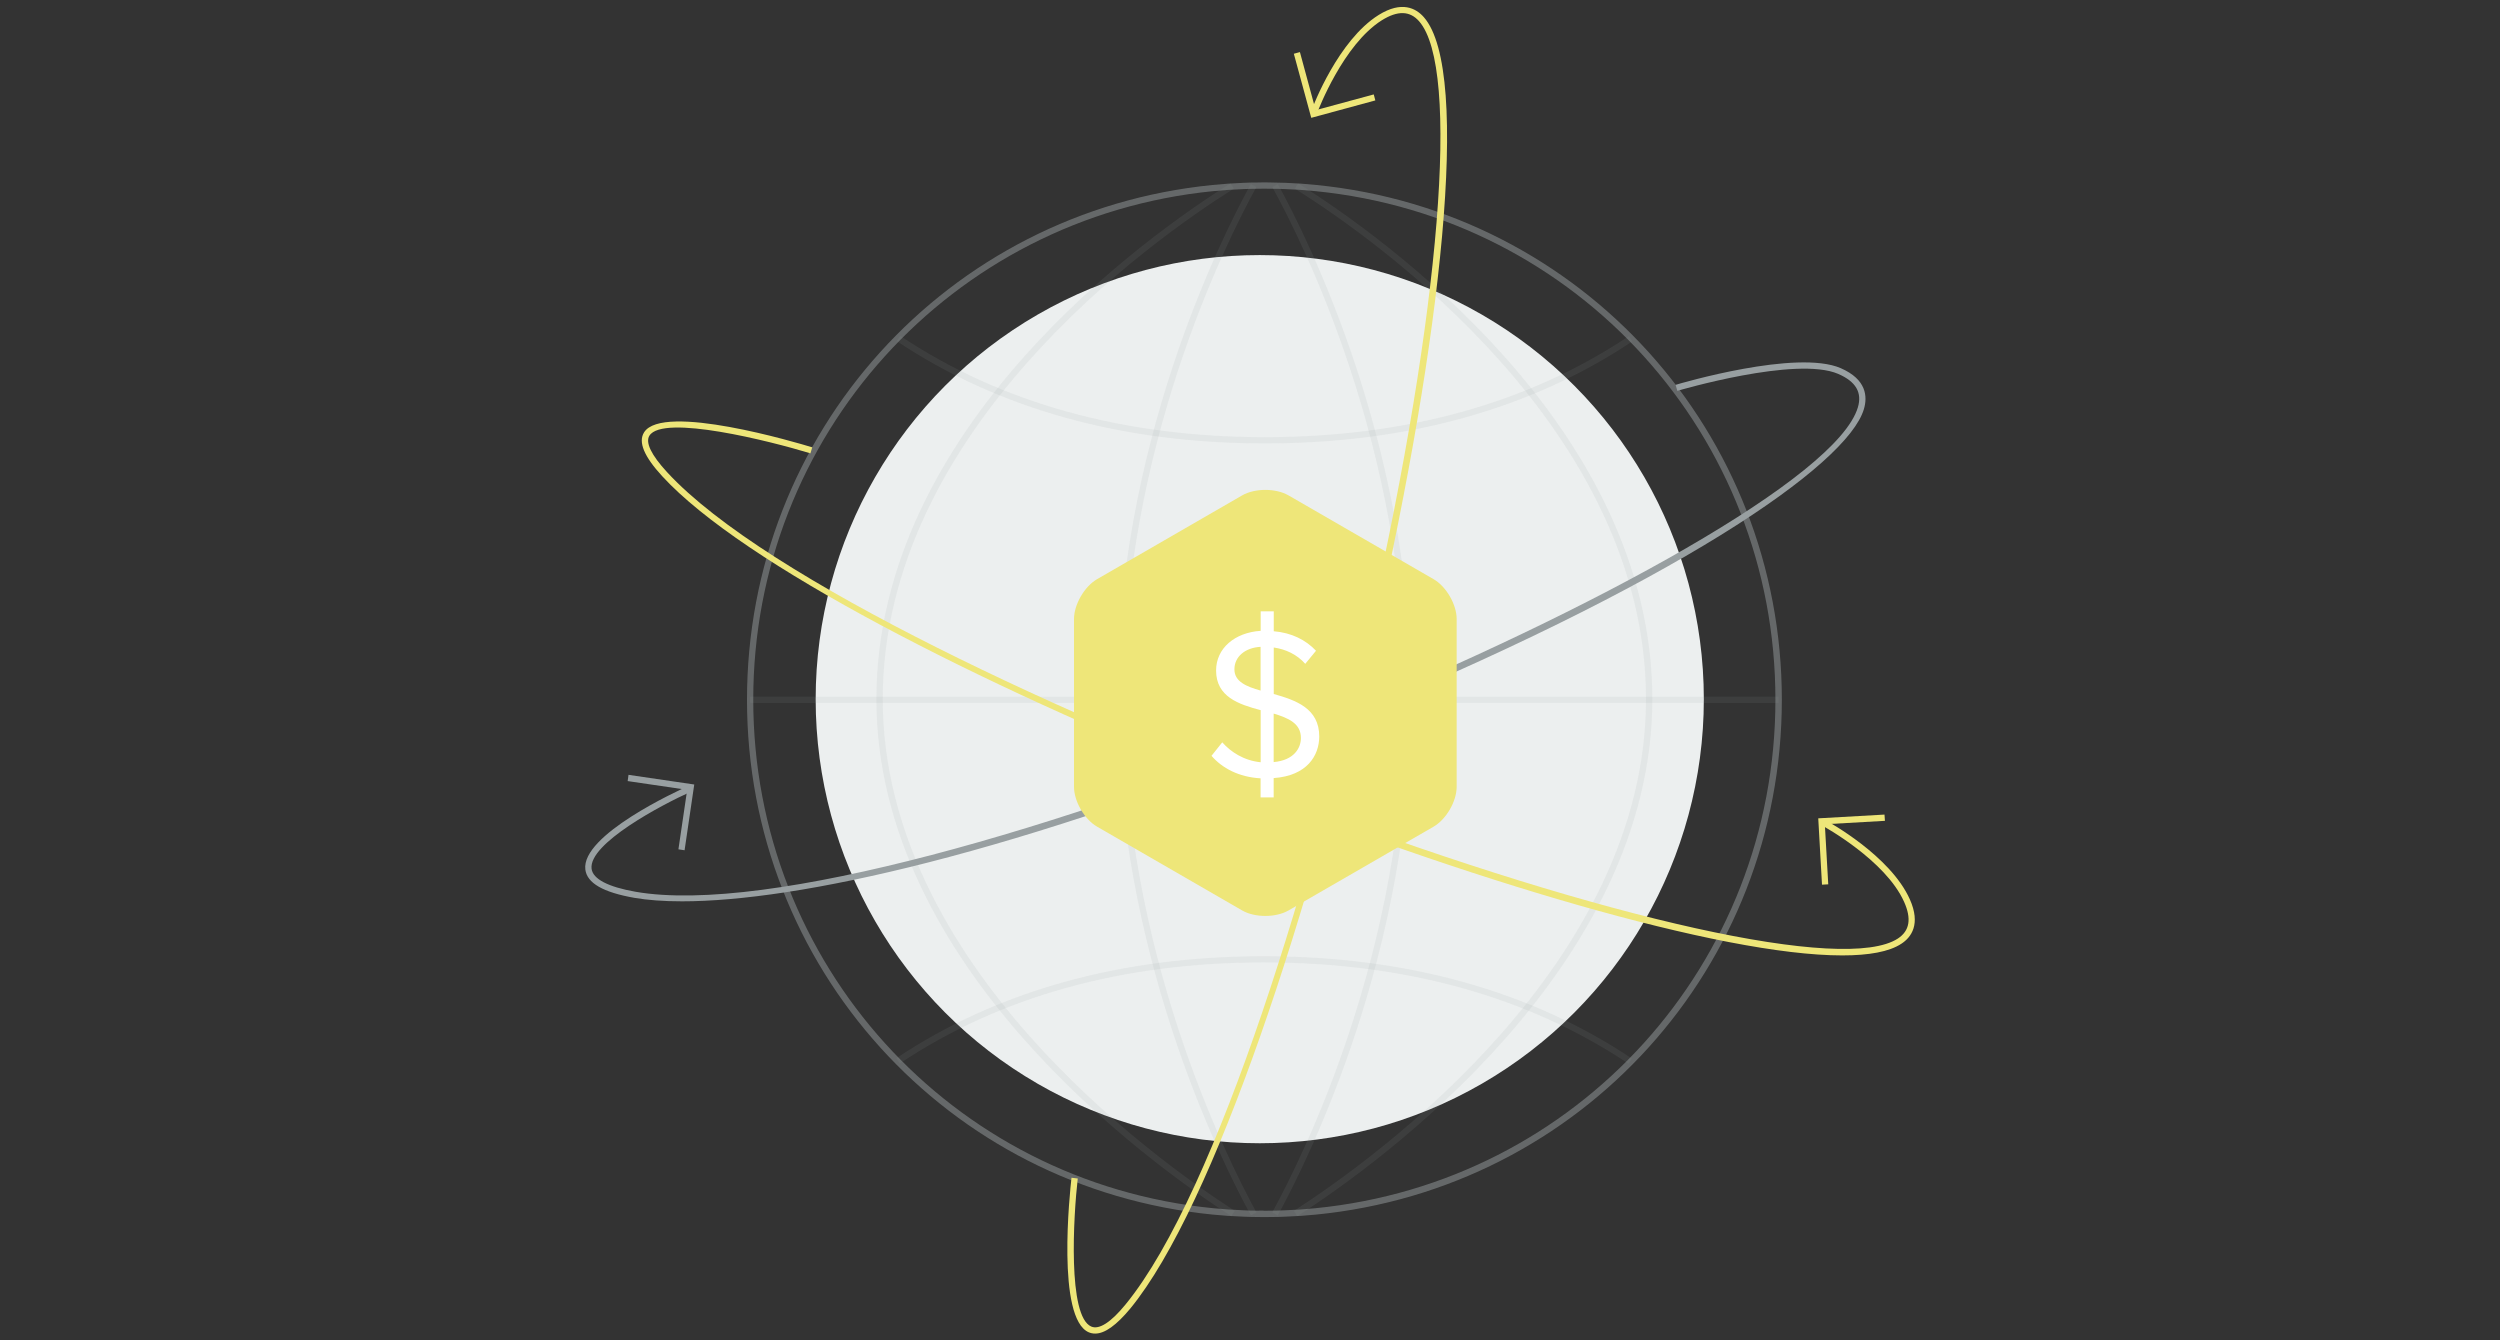 <?xml version="1.0" encoding="utf-8"?>
<!-- Generator: Adobe Illustrator 22.0.1, SVG Export Plug-In . SVG Version: 6.00 Build 0)  -->
<svg version="1.1" xmlns="http://www.w3.org/2000/svg" xmlns:xlink="http://www.w3.org/1999/xlink" x="0px" y="0px" width="300px"
	 height="160.83px" viewBox="0 0 300 160.83" enable-background="new 0 0 300 160.83" xml:space="preserve">
<rect x="0" y="0" width="300" height="160.83" fill="#333333" stroke="none"/>
<g id="Layer_1">
	<g>
		<g>
			<path opacity="0.5" fill="#989FA1" d="M151.72,146.05c-0.29,0-0.57,0-0.85-0.01c0,0-0.01,0-0.01,0c-0.53,0-1.07-0.02-1.6-0.04
				c-1.28-0.04-2.53-0.13-3.73-0.25c-31.86-3.15-55.89-29.71-55.89-61.78c0-32.04,24-58.59,55.84-61.77
				c1.25-0.13,2.5-0.21,3.72-0.26c0.55-0.03,1.12-0.04,1.69-0.04c0.54-0.02,1.13-0.02,1.7,0c0.59,0.02,1.12,0.02,1.68,0.04
				c1.21,0.04,2.46,0.13,3.71,0.26c31.83,3.18,55.84,29.73,55.84,61.77c0,32.07-24.03,58.63-55.9,61.78
				c-1.19,0.12-2.45,0.21-3.73,0.25c-0.53,0.03-1.08,0.04-1.62,0.04C152.29,146.05,152.01,146.05,151.72,146.05z M151.7,22.64
				c-0.27,0-0.54,0-0.81,0.01c-0.57,0-1.12,0.02-1.67,0.04c-1.21,0.04-2.44,0.13-3.67,0.25c-31.45,3.14-55.16,29.37-55.16,61.02
				c0,31.68,23.74,57.92,55.22,61.03c1.18,0.12,2.42,0.2,3.68,0.25c0.53,0.03,1.06,0.04,1.59,0.04c0.29,0.01,0.55-0.03,0.85,0.01
				c0.27,0,0.54,0,0.81-0.01c0.55,0,1.08-0.02,1.6-0.04c1.27-0.04,2.51-0.13,3.69-0.25c31.48-3.11,55.22-29.35,55.22-61.03
				c0-31.65-23.72-57.88-55.17-61.02c-1.24-0.13-2.47-0.21-3.67-0.25c-0.55-0.03-1.1-0.04-1.66-0.04c-0.29-0.01-0.56-0.01-0.84-0.01
				C151.71,22.64,151.71,22.64,151.7,22.64z"/>
			<circle fill="#ECEFEF" cx="151.17" cy="83.9" r="53.29"/>
			<path opacity="0.11" fill="#989FA1" d="M153.33,145.85l-0.66-0.36c3.75-6.85,15.99-31.55,15.99-61.59
				c0-30.08-12.23-54.64-15.98-61.45l0.66-0.36c3.77,6.85,16.07,31.55,16.07,61.81C169.41,114.12,157.1,138.96,153.33,145.85z"/>
			<path opacity="0.11" fill="#989FA1" d="M155.67,145.94l-0.41-0.63c9.91-6.39,42.26-29.71,42.26-61.41
				c0-32.28-32.26-55.06-42.14-61.27l0.4-0.63c9.97,6.26,42.5,29.24,42.5,61.9C198.27,115.98,165.67,139.5,155.67,145.94z"/>
			<path opacity="0.11" fill="#989FA1" d="M150.11,145.85c-3.77-6.89-16.08-31.74-16.08-61.95c0-30.25,12.3-54.96,16.07-61.81
				l0.66,0.36c-3.75,6.81-15.98,31.38-15.98,61.45c0,30.03,12.24,54.73,15.99,61.59L150.11,145.85z"/>
			<path opacity="0.11" fill="#989FA1" d="M147.76,145.94c-9.99-6.44-42.59-29.96-42.59-62.04c0-32.67,32.52-55.64,42.49-61.9
				l0.4,0.63c-9.88,6.21-42.13,28.98-42.13,61.27c0,31.7,32.34,55.02,42.25,61.41L147.76,145.94z"/>
			<path opacity="0.11" fill="#989FA1" d="M195.42,127.64c-12.08-8.06-26.81-12.15-43.77-12.15c-16.93,0-31.63,4.08-43.67,12.12
				l-0.42-0.62c12.17-8.12,27-12.24,44.08-12.24c17.11,0,31.98,4.13,44.19,12.28L195.42,127.64z"/>
			<path opacity="0.11" fill="#989FA1" d="M151.79,53.21c-17.11,0-31.98-4.13-44.18-12.28l0.42-0.62
				c12.08,8.06,26.8,12.15,43.76,12.15c16.94,0,31.63-4.08,43.67-12.12l0.42,0.62C183.71,49.09,168.88,53.21,151.79,53.21z"/>
			<rect x="90.01" y="83.6" opacity="0.11" fill="#989FA1" width="123.42" height="0.75"/>
		</g>
		<path fill="#989FA1" d="M81.84,108.16c-2.24,0-4.15-0.15-5.72-0.42c-3.75-0.66-5.68-1.77-5.88-3.4c-0.51-4.12,11-9.41,12.32-10
			l0.31,0.68c-3.43,1.54-12.26,6.2-11.88,9.23c0.15,1.23,1.98,2.18,5.27,2.76c31.56,5.52,141.68-41.47,146.68-58.11
			c0.54-1.79-0.23-3.11-2.35-4.03c-5.02-2.18-19.17,1.99-19.31,2.03l-0.21-0.72c0.59-0.18,14.56-4.29,19.82-2
			c3.11,1.35,3.23,3.43,2.77,4.94c-2.01,6.67-22.52,20.97-63.83,37.86C121.41,102.68,95.46,108.16,81.84,108.16z"/>
		<polygon fill="#989FA1" points="82.15,102.03 81.41,101.92 82.46,94.78 75.32,93.73 75.42,92.98 83.31,94.14 		"/>
		<g>
			<path fill="#EEE679" d="M174.8,74.29v20.12c0,1.75-1.25,3.91-2.77,4.79l-17.42,10.06c-1.52,0.87-4.02,0.87-5.54,0l-17.42-10.06
				c-1.52-0.88-2.77-3.04-2.77-4.79V74.29c0-1.75,1.25-3.91,2.77-4.79l17.42-10.06c1.52-0.87,4.02-0.87,5.54,0l17.42,10.06
				C173.55,70.38,174.8,72.54,174.8,74.29z"/>
		</g>
		<path fill="#EEE679" d="M221.06,114.65c-29.08,0-122.28-36.52-141.58-57.49c-2.2-2.39-2.92-4.12-2.19-5.28
			c2.24-3.56,18.35,1.24,20.18,1.8l-0.22,0.72c-4.82-1.47-17.69-4.72-19.32-2.12c-0.51,0.81,0.22,2.32,2.11,4.37
			c11.9,12.94,48.84,29.78,76.86,40.28c36.09,13.52,64.56,19.82,70.85,15.69c1.41-0.93,1.65-2.37,0.74-4.4
			c-2.23-5-9.7-9.08-9.77-9.12l0.36-0.66c0.32,0.17,7.76,4.24,10.1,9.48c1.33,2.98,0.18,4.55-1.02,5.33
			C226.71,114.21,224.27,114.65,221.06,114.65z"/>
		<path fill="#EEE679" d="M131.42,160.03c-0.27,0-0.52-0.05-0.76-0.15c-3.89-1.65-2.28-16.82-2.08-18.55l0.75,0.09
			c-0.52,4.53-1.23,16.56,1.63,17.77c0.94,0.4,2.36-0.52,4.1-2.65c11.15-13.62,22.78-52.52,29.35-81.7
			c8.47-37.6,10.83-66.65,5.88-72.29c-1.11-1.26-2.56-1.3-4.45-0.13c-4.65,2.9-7.67,10.85-7.7,10.93l-0.7-0.26
			c0.13-0.34,3.14-8.27,8.01-11.3c2.77-1.72,4.47-0.8,5.41,0.27c11.53,13.13-15.13,130.44-35.22,154.96
			C133.97,159.03,132.58,160.03,131.42,160.03z"/>
		<polygon fill="#EEE679" points="218.64,106.16 218.19,98.2 226.14,97.75 226.19,98.5 218.98,98.91 219.39,106.12 		"/>
		<polygon fill="#EEE679" points="157.35,14.14 155.26,6.45 155.99,6.25 157.88,13.22 164.85,11.33 165.04,12.05 		"/>
		<g>
			<g>
				<path fill="#FFFFFF" d="M152.84,93.37v2.32h-1.57v-2.29c-2.63-0.15-4.61-1.23-5.89-2.7l1.29-1.62c1,1.13,2.57,2.19,4.61,2.39
					v-6.25c-2.63-0.7-5.35-1.6-5.35-4.76c0-2.68,2.26-4.56,5.35-4.76v-2.34h1.57v2.39c2.14,0.18,3.83,1.03,5.07,2.34l-1.29,1.57
					c-1-1.13-2.34-1.75-3.78-1.96v5.58c2.65,0.75,5.46,1.72,5.46,5.1C158.3,90.69,156.83,93.09,152.84,93.37z M151.27,82.87v-5.25
					c-1.85,0.1-3.14,1.18-3.14,2.7C148.13,81.79,149.55,82.38,151.27,82.87z M156.11,88.56c0-1.75-1.49-2.39-3.27-2.93v5.82
					C155.31,91.23,156.11,89.74,156.11,88.56z"/>
			</g>
		</g>
	</g>
</g>
<g id="Layer_2">
</g>
<g id="Layer_3">
</g>
<g id="Layer_4">
</g>
<g id="Layer_5">
</g>
<g id="Layer_6">
</g>
</svg>
